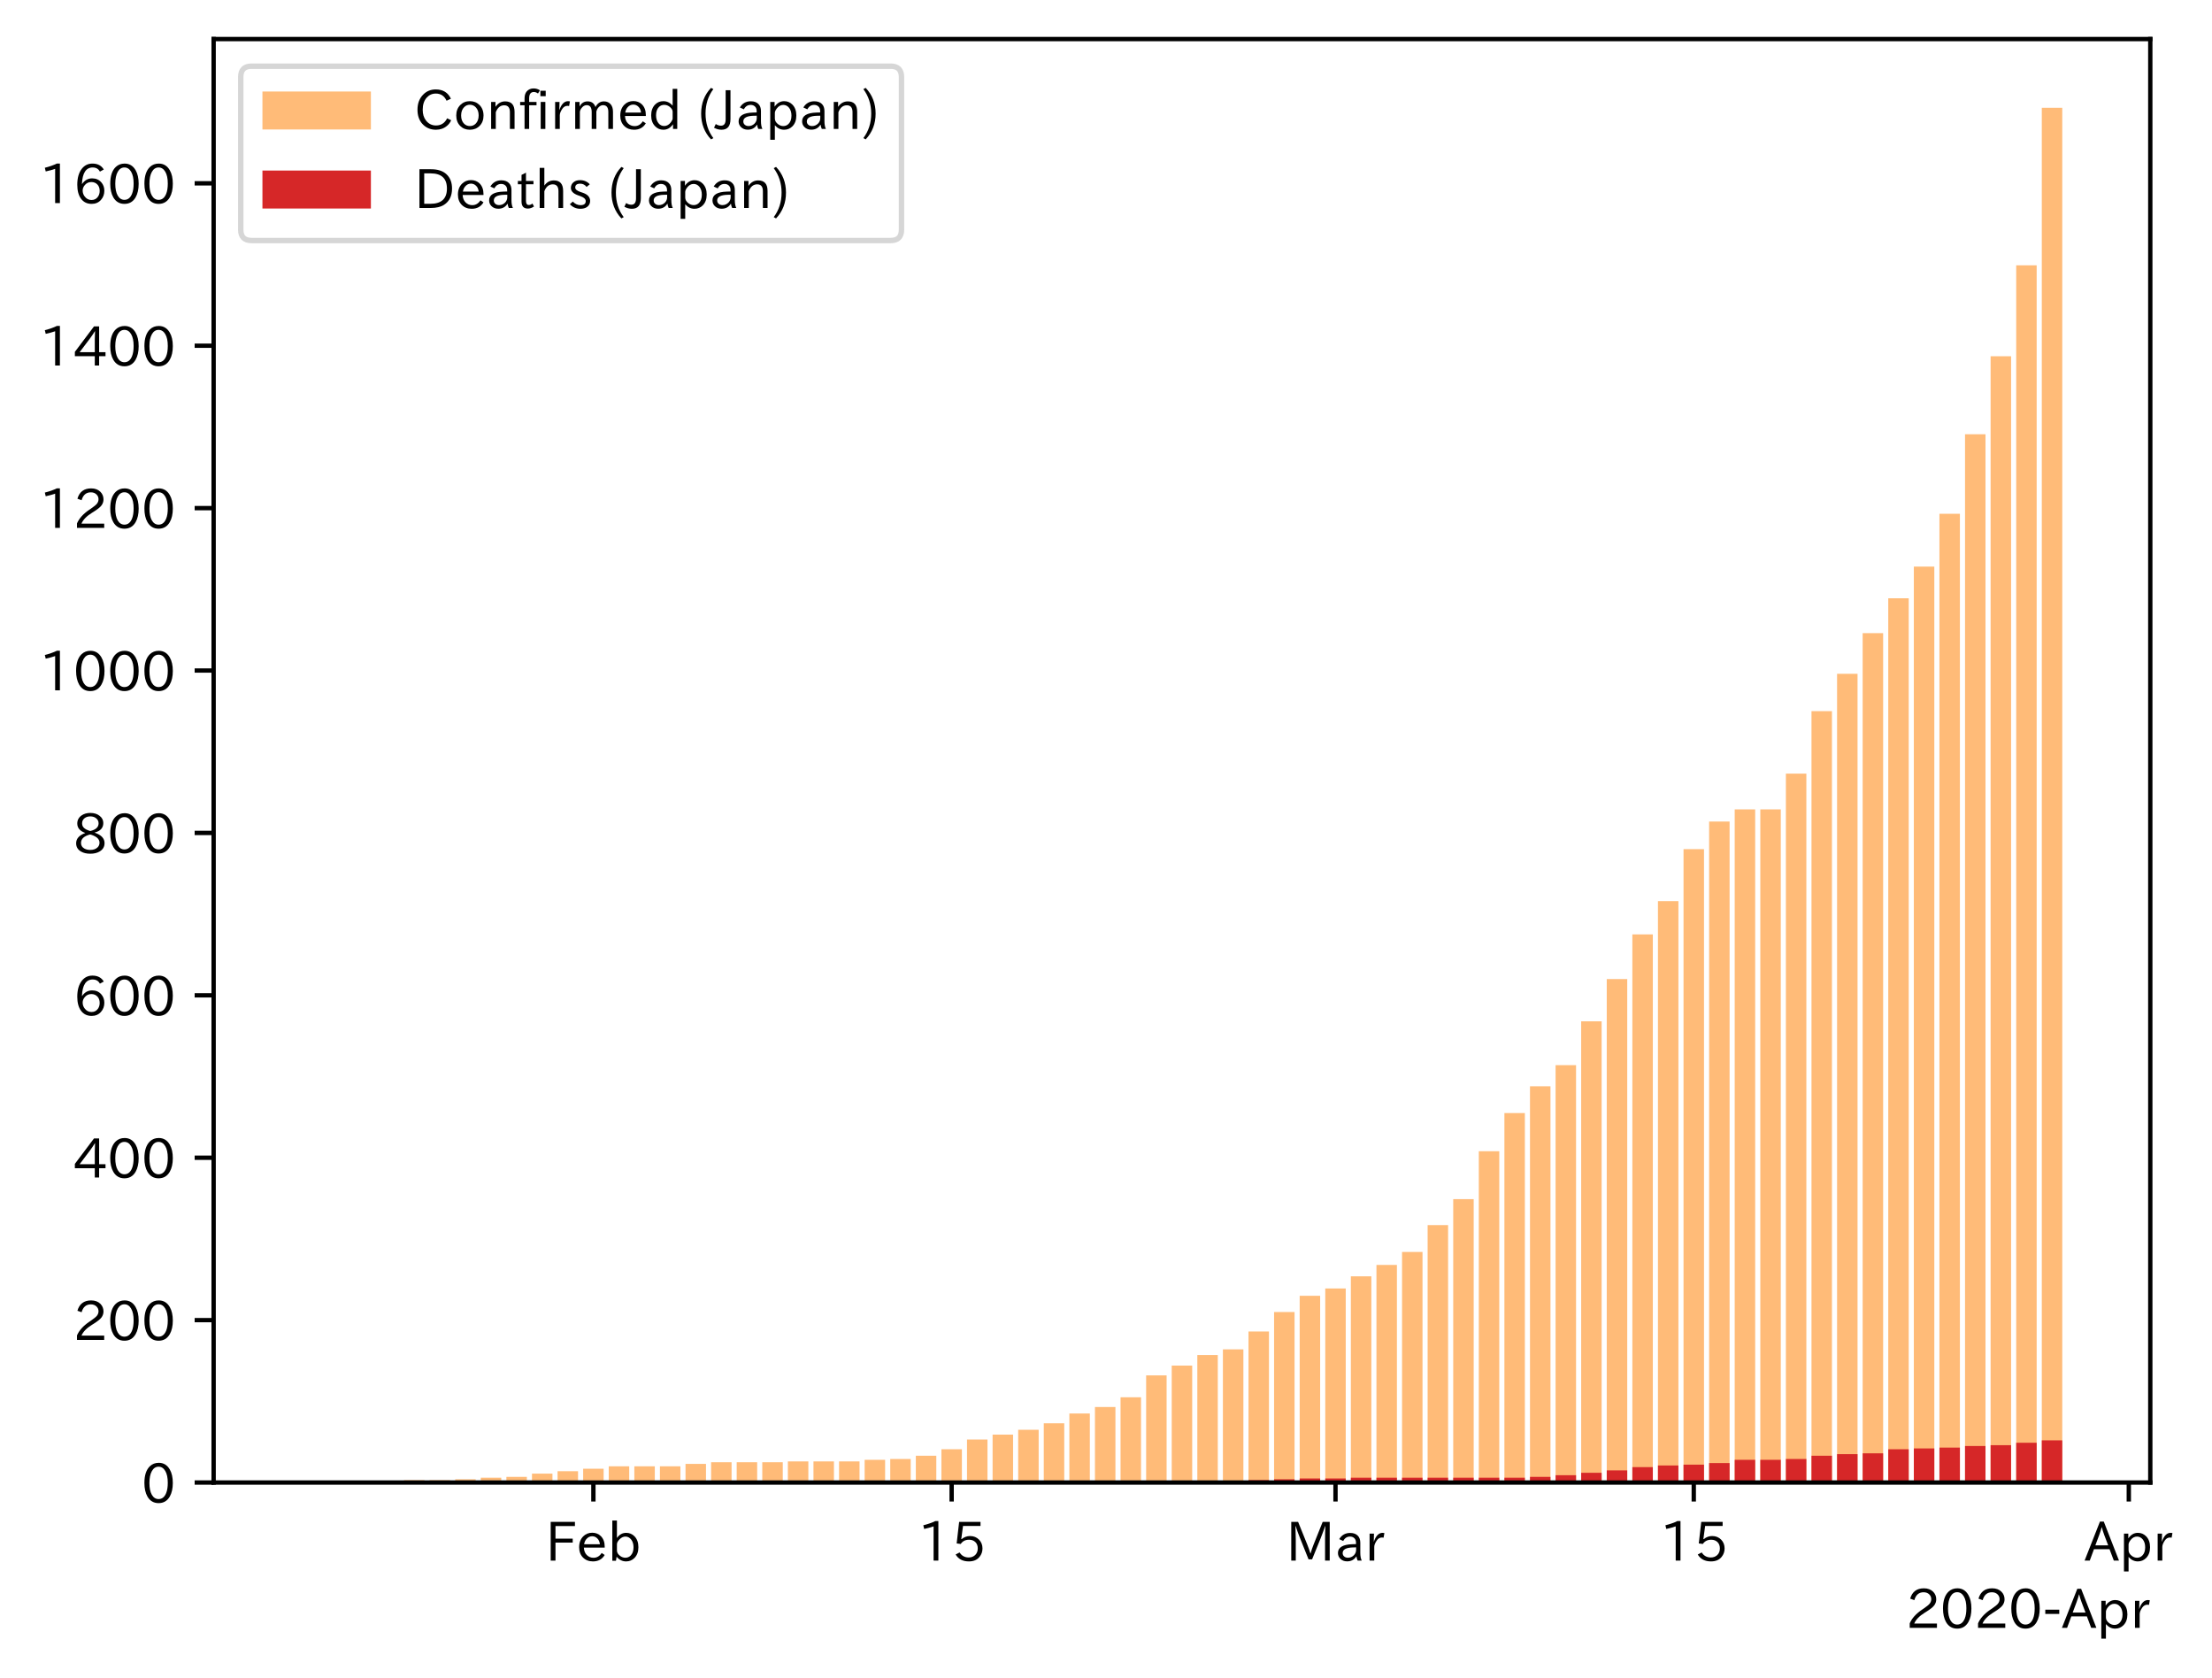 <?xml version="1.0" encoding="utf-8" standalone="no"?>
<!DOCTYPE svg PUBLIC "-//W3C//DTD SVG 1.1//EN"
  "http://www.w3.org/Graphics/SVG/1.1/DTD/svg11.dtd">
<!-- Created with matplotlib (https://matplotlib.org/) -->
<svg height="309.293pt" version="1.1" viewBox="0 0 407.892 309.293" width="407.892pt" xmlns="http://www.w3.org/2000/svg" xmlns:xlink="http://www.w3.org/1999/xlink">
 <defs>
  <style type="text/css">
*{stroke-linecap:butt;stroke-linejoin:round;}
  </style>
 </defs>
 <g id="figure_1">
  <g id="patch_1">
   <path d="M 0 309.293 
L 407.892 309.293 
L 407.892 0 
L 0 0 
z
" style="fill:#ffffff;"/>
  </g>
  <g id="axes_1">
   <g id="patch_2">
    <path d="M 39.394 273.312 
L 396.514 273.312 
L 396.514 7.2 
L 39.394 7.2 
z
" style="fill:#ffffff;"/>
   </g>
   <g id="patch_3">
    <path clip-path="url(#p385f7de187)" d="M 55.626 273.312 
L 59.402 273.312 
L 59.402 273.162 
L 55.626 273.162 
z
" style="fill:#ffbb78;"/>
   </g>
   <g id="patch_4">
    <path clip-path="url(#p385f7de187)" d="M 60.345 273.312 
L 64.12 273.312 
L 64.12 273.162 
L 60.345 273.162 
z
" style="fill:#ffbb78;"/>
   </g>
   <g id="patch_5">
    <path clip-path="url(#p385f7de187)" d="M 65.064 273.312 
L 68.839 273.312 
L 68.839 273.162 
L 65.064 273.162 
z
" style="fill:#ffbb78;"/>
   </g>
   <g id="patch_6">
    <path clip-path="url(#p385f7de187)" d="M 69.783 273.312 
L 73.558 273.312 
L 73.558 273.162 
L 69.783 273.162 
z
" style="fill:#ffbb78;"/>
   </g>
   <g id="patch_7">
    <path clip-path="url(#p385f7de187)" d="M 74.502 273.312 
L 78.277 273.312 
L 78.277 272.863 
L 74.502 272.863 
z
" style="fill:#ffbb78;"/>
   </g>
   <g id="patch_8">
    <path clip-path="url(#p385f7de187)" d="M 79.221 273.312 
L 82.996 273.312 
L 82.996 272.863 
L 79.221 272.863 
z
" style="fill:#ffbb78;"/>
   </g>
   <g id="patch_9">
    <path clip-path="url(#p385f7de187)" d="M 83.939 273.312 
L 87.714 273.312 
L 87.714 272.713 
L 83.939 272.713 
z
" style="fill:#ffbb78;"/>
   </g>
   <g id="patch_10">
    <path clip-path="url(#p385f7de187)" d="M 88.658 273.312 
L 92.433 273.312 
L 92.433 272.414 
L 88.658 272.414 
z
" style="fill:#ffbb78;"/>
   </g>
   <g id="patch_11">
    <path clip-path="url(#p385f7de187)" d="M 93.377 273.312 
L 97.152 273.312 
L 97.152 272.264 
L 93.377 272.264 
z
" style="fill:#ffbb78;"/>
   </g>
   <g id="patch_12">
    <path clip-path="url(#p385f7de187)" d="M 98.096 273.312 
L 101.871 273.312 
L 101.871 271.665 
L 98.096 271.665 
z
" style="fill:#ffbb78;"/>
   </g>
   <g id="patch_13">
    <path clip-path="url(#p385f7de187)" d="M 102.815 273.312 
L 106.59 273.312 
L 106.59 271.216 
L 102.815 271.216 
z
" style="fill:#ffbb78;"/>
   </g>
   <g id="patch_14">
    <path clip-path="url(#p385f7de187)" d="M 107.533 273.312 
L 111.309 273.312 
L 111.309 270.767 
L 107.533 270.767 
z
" style="fill:#ffbb78;"/>
   </g>
   <g id="patch_15">
    <path clip-path="url(#p385f7de187)" d="M 112.252 273.312 
L 116.027 273.312 
L 116.027 270.318 
L 112.252 270.318 
z
" style="fill:#ffbb78;"/>
   </g>
   <g id="patch_16">
    <path clip-path="url(#p385f7de187)" d="M 116.971 273.312 
L 120.746 273.312 
L 120.746 270.318 
L 116.971 270.318 
z
" style="fill:#ffbb78;"/>
   </g>
   <g id="patch_17">
    <path clip-path="url(#p385f7de187)" d="M 121.69 273.312 
L 125.465 273.312 
L 125.465 270.318 
L 121.69 270.318 
z
" style="fill:#ffbb78;"/>
   </g>
   <g id="patch_18">
    <path clip-path="url(#p385f7de187)" d="M 126.409 273.312 
L 130.184 273.312 
L 130.184 269.869 
L 126.409 269.869 
z
" style="fill:#ffbb78;"/>
   </g>
   <g id="patch_19">
    <path clip-path="url(#p385f7de187)" d="M 131.128 273.312 
L 134.903 273.312 
L 134.903 269.57 
L 131.128 269.57 
z
" style="fill:#ffbb78;"/>
   </g>
   <g id="patch_20">
    <path clip-path="url(#p385f7de187)" d="M 135.846 273.312 
L 139.621 273.312 
L 139.621 269.57 
L 135.846 269.57 
z
" style="fill:#ffbb78;"/>
   </g>
   <g id="patch_21">
    <path clip-path="url(#p385f7de187)" d="M 140.565 273.312 
L 144.34 273.312 
L 144.34 269.57 
L 140.565 269.57 
z
" style="fill:#ffbb78;"/>
   </g>
   <g id="patch_22">
    <path clip-path="url(#p385f7de187)" d="M 145.284 273.312 
L 149.059 273.312 
L 149.059 269.42 
L 145.284 269.42 
z
" style="fill:#ffbb78;"/>
   </g>
   <g id="patch_23">
    <path clip-path="url(#p385f7de187)" d="M 150.003 273.312 
L 153.778 273.312 
L 153.778 269.42 
L 150.003 269.42 
z
" style="fill:#ffbb78;"/>
   </g>
   <g id="patch_24">
    <path clip-path="url(#p385f7de187)" d="M 154.722 273.312 
L 158.497 273.312 
L 158.497 269.42 
L 154.722 269.42 
z
" style="fill:#ffbb78;"/>
   </g>
   <g id="patch_25">
    <path clip-path="url(#p385f7de187)" d="M 159.44 273.312 
L 163.215 273.312 
L 163.215 269.12 
L 159.44 269.12 
z
" style="fill:#ffbb78;"/>
   </g>
   <g id="patch_26">
    <path clip-path="url(#p385f7de187)" d="M 164.159 273.312 
L 167.934 273.312 
L 167.934 268.971 
L 164.159 268.971 
z
" style="fill:#ffbb78;"/>
   </g>
   <g id="patch_27">
    <path clip-path="url(#p385f7de187)" d="M 168.878 273.312 
L 172.653 273.312 
L 172.653 268.372 
L 168.878 268.372 
z
" style="fill:#ffbb78;"/>
   </g>
   <g id="patch_28">
    <path clip-path="url(#p385f7de187)" d="M 173.597 273.312 
L 177.372 273.312 
L 177.372 267.174 
L 173.597 267.174 
z
" style="fill:#ffbb78;"/>
   </g>
   <g id="patch_29">
    <path clip-path="url(#p385f7de187)" d="M 178.316 273.312 
L 182.091 273.312 
L 182.091 265.378 
L 178.316 265.378 
z
" style="fill:#ffbb78;"/>
   </g>
   <g id="patch_30">
    <path clip-path="url(#p385f7de187)" d="M 183.035 273.312 
L 186.81 273.312 
L 186.81 264.48 
L 183.035 264.48 
z
" style="fill:#ffbb78;"/>
   </g>
   <g id="patch_31">
    <path clip-path="url(#p385f7de187)" d="M 187.753 273.312 
L 191.528 273.312 
L 191.528 263.582 
L 187.753 263.582 
z
" style="fill:#ffbb78;"/>
   </g>
   <g id="patch_32">
    <path clip-path="url(#p385f7de187)" d="M 192.472 273.312 
L 196.247 273.312 
L 196.247 262.384 
L 192.472 262.384 
z
" style="fill:#ffbb78;"/>
   </g>
   <g id="patch_33">
    <path clip-path="url(#p385f7de187)" d="M 197.191 273.312 
L 200.966 273.312 
L 200.966 260.588 
L 197.191 260.588 
z
" style="fill:#ffbb78;"/>
   </g>
   <g id="patch_34">
    <path clip-path="url(#p385f7de187)" d="M 201.91 273.312 
L 205.685 273.312 
L 205.685 259.39 
L 201.91 259.39 
z
" style="fill:#ffbb78;"/>
   </g>
   <g id="patch_35">
    <path clip-path="url(#p385f7de187)" d="M 206.629 273.312 
L 210.404 273.312 
L 210.404 257.594 
L 206.629 257.594 
z
" style="fill:#ffbb78;"/>
   </g>
   <g id="patch_36">
    <path clip-path="url(#p385f7de187)" d="M 211.347 273.312 
L 215.122 273.312 
L 215.122 253.552 
L 211.347 253.552 
z
" style="fill:#ffbb78;"/>
   </g>
   <g id="patch_37">
    <path clip-path="url(#p385f7de187)" d="M 216.066 273.312 
L 219.841 273.312 
L 219.841 251.755 
L 216.066 251.755 
z
" style="fill:#ffbb78;"/>
   </g>
   <g id="patch_38">
    <path clip-path="url(#p385f7de187)" d="M 220.785 273.312 
L 224.56 273.312 
L 224.56 249.809 
L 220.785 249.809 
z
" style="fill:#ffbb78;"/>
   </g>
   <g id="patch_39">
    <path clip-path="url(#p385f7de187)" d="M 225.504 273.312 
L 229.279 273.312 
L 229.279 248.761 
L 225.504 248.761 
z
" style="fill:#ffbb78;"/>
   </g>
   <g id="patch_40">
    <path clip-path="url(#p385f7de187)" d="M 230.223 273.312 
L 233.998 273.312 
L 233.998 245.468 
L 230.223 245.468 
z
" style="fill:#ffbb78;"/>
   </g>
   <g id="patch_41">
    <path clip-path="url(#p385f7de187)" d="M 234.941 273.312 
L 238.717 273.312 
L 238.717 241.875 
L 234.941 241.875 
z
" style="fill:#ffbb78;"/>
   </g>
   <g id="patch_42">
    <path clip-path="url(#p385f7de187)" d="M 239.66 273.312 
L 243.435 273.312 
L 243.435 238.881 
L 239.66 238.881 
z
" style="fill:#ffbb78;"/>
   </g>
   <g id="patch_43">
    <path clip-path="url(#p385f7de187)" d="M 244.379 273.312 
L 248.154 273.312 
L 248.154 237.534 
L 244.379 237.534 
z
" style="fill:#ffbb78;"/>
   </g>
   <g id="patch_44">
    <path clip-path="url(#p385f7de187)" d="M 249.098 273.312 
L 252.873 273.312 
L 252.873 235.289 
L 249.098 235.289 
z
" style="fill:#ffbb78;"/>
   </g>
   <g id="patch_45">
    <path clip-path="url(#p385f7de187)" d="M 253.817 273.312 
L 257.592 273.312 
L 257.592 233.193 
L 253.817 233.193 
z
" style="fill:#ffbb78;"/>
   </g>
   <g id="patch_46">
    <path clip-path="url(#p385f7de187)" d="M 258.536 273.312 
L 262.311 273.312 
L 262.311 230.798 
L 258.536 230.798 
z
" style="fill:#ffbb78;"/>
   </g>
   <g id="patch_47">
    <path clip-path="url(#p385f7de187)" d="M 263.254 273.312 
L 267.029 273.312 
L 267.029 225.857 
L 263.254 225.857 
z
" style="fill:#ffbb78;"/>
   </g>
   <g id="patch_48">
    <path clip-path="url(#p385f7de187)" d="M 267.973 273.312 
L 271.748 273.312 
L 271.748 221.067 
L 267.973 221.067 
z
" style="fill:#ffbb78;"/>
   </g>
   <g id="patch_49">
    <path clip-path="url(#p385f7de187)" d="M 272.692 273.312 
L 276.467 273.312 
L 276.467 212.235 
L 272.692 212.235 
z
" style="fill:#ffbb78;"/>
   </g>
   <g id="patch_50">
    <path clip-path="url(#p385f7de187)" d="M 277.411 273.312 
L 281.186 273.312 
L 281.186 205.199 
L 277.411 205.199 
z
" style="fill:#ffbb78;"/>
   </g>
   <g id="patch_51">
    <path clip-path="url(#p385f7de187)" d="M 282.13 273.312 
L 285.905 273.312 
L 285.905 200.259 
L 282.13 200.259 
z
" style="fill:#ffbb78;"/>
   </g>
   <g id="patch_52">
    <path clip-path="url(#p385f7de187)" d="M 286.848 273.312 
L 290.624 273.312 
L 290.624 196.367 
L 286.848 196.367 
z
" style="fill:#ffbb78;"/>
   </g>
   <g id="patch_53">
    <path clip-path="url(#p385f7de187)" d="M 291.567 273.312 
L 295.342 273.312 
L 295.342 188.283 
L 291.567 188.283 
z
" style="fill:#ffbb78;"/>
   </g>
   <g id="patch_54">
    <path clip-path="url(#p385f7de187)" d="M 296.286 273.312 
L 300.061 273.312 
L 300.061 180.499 
L 296.286 180.499 
z
" style="fill:#ffbb78;"/>
   </g>
   <g id="patch_55">
    <path clip-path="url(#p385f7de187)" d="M 301.005 273.312 
L 304.78 273.312 
L 304.78 172.265 
L 301.005 172.265 
z
" style="fill:#ffbb78;"/>
   </g>
   <g id="patch_56">
    <path clip-path="url(#p385f7de187)" d="M 305.724 273.312 
L 309.499 273.312 
L 309.499 166.128 
L 305.724 166.128 
z
" style="fill:#ffbb78;"/>
   </g>
   <g id="patch_57">
    <path clip-path="url(#p385f7de187)" d="M 310.443 273.312 
L 314.218 273.312 
L 314.218 156.547 
L 310.443 156.547 
z
" style="fill:#ffbb78;"/>
   </g>
   <g id="patch_58">
    <path clip-path="url(#p385f7de187)" d="M 315.161 273.312 
L 318.936 273.312 
L 318.936 151.457 
L 315.161 151.457 
z
" style="fill:#ffbb78;"/>
   </g>
   <g id="patch_59">
    <path clip-path="url(#p385f7de187)" d="M 319.88 273.312 
L 323.655 273.312 
L 323.655 149.212 
L 319.88 149.212 
z
" style="fill:#ffbb78;"/>
   </g>
   <g id="patch_60">
    <path clip-path="url(#p385f7de187)" d="M 324.599 273.312 
L 328.374 273.312 
L 328.374 149.212 
L 324.599 149.212 
z
" style="fill:#ffbb78;"/>
   </g>
   <g id="patch_61">
    <path clip-path="url(#p385f7de187)" d="M 329.318 273.312 
L 333.093 273.312 
L 333.093 142.625 
L 329.318 142.625 
z
" style="fill:#ffbb78;"/>
   </g>
   <g id="patch_62">
    <path clip-path="url(#p385f7de187)" d="M 334.037 273.312 
L 337.812 273.312 
L 337.812 131.098 
L 334.037 131.098 
z
" style="fill:#ffbb78;"/>
   </g>
   <g id="patch_63">
    <path clip-path="url(#p385f7de187)" d="M 338.755 273.312 
L 342.53 273.312 
L 342.53 124.212 
L 338.755 124.212 
z
" style="fill:#ffbb78;"/>
   </g>
   <g id="patch_64">
    <path clip-path="url(#p385f7de187)" d="M 343.474 273.312 
L 347.249 273.312 
L 347.249 116.727 
L 343.474 116.727 
z
" style="fill:#ffbb78;"/>
   </g>
   <g id="patch_65">
    <path clip-path="url(#p385f7de187)" d="M 348.193 273.312 
L 351.968 273.312 
L 351.968 110.29 
L 348.193 110.29 
z
" style="fill:#ffbb78;"/>
   </g>
   <g id="patch_66">
    <path clip-path="url(#p385f7de187)" d="M 352.912 273.312 
L 356.687 273.312 
L 356.687 104.452 
L 352.912 104.452 
z
" style="fill:#ffbb78;"/>
   </g>
   <g id="patch_67">
    <path clip-path="url(#p385f7de187)" d="M 357.631 273.312 
L 361.406 273.312 
L 361.406 94.721 
L 357.631 94.721 
z
" style="fill:#ffbb78;"/>
   </g>
   <g id="patch_68">
    <path clip-path="url(#p385f7de187)" d="M 362.35 273.312 
L 366.125 273.312 
L 366.125 80.051 
L 362.35 80.051 
z
" style="fill:#ffbb78;"/>
   </g>
   <g id="patch_69">
    <path clip-path="url(#p385f7de187)" d="M 367.068 273.312 
L 370.843 273.312 
L 370.843 65.68 
L 367.068 65.68 
z
" style="fill:#ffbb78;"/>
   </g>
   <g id="patch_70">
    <path clip-path="url(#p385f7de187)" d="M 371.787 273.312 
L 375.562 273.312 
L 375.562 48.914 
L 371.787 48.914 
z
" style="fill:#ffbb78;"/>
   </g>
   <g id="patch_71">
    <path clip-path="url(#p385f7de187)" d="M 376.506 273.312 
L 380.281 273.312 
L 380.281 19.872 
L 376.506 19.872 
z
" style="fill:#ffbb78;"/>
   </g>
   <g id="patch_72">
    <path clip-path="url(#p385f7de187)" d="M 55.626 273.312 
L 59.402 273.312 
L 59.402 273.312 
L 55.626 273.312 
z
" style="fill:#d62728;"/>
   </g>
   <g id="patch_73">
    <path clip-path="url(#p385f7de187)" d="M 60.345 273.312 
L 64.12 273.312 
L 64.12 273.312 
L 60.345 273.312 
z
" style="fill:#d62728;"/>
   </g>
   <g id="patch_74">
    <path clip-path="url(#p385f7de187)" d="M 65.064 273.312 
L 68.839 273.312 
L 68.839 273.312 
L 65.064 273.312 
z
" style="fill:#d62728;"/>
   </g>
   <g id="patch_75">
    <path clip-path="url(#p385f7de187)" d="M 69.783 273.312 
L 73.558 273.312 
L 73.558 273.312 
L 69.783 273.312 
z
" style="fill:#d62728;"/>
   </g>
   <g id="patch_76">
    <path clip-path="url(#p385f7de187)" d="M 74.502 273.312 
L 78.277 273.312 
L 78.277 273.312 
L 74.502 273.312 
z
" style="fill:#d62728;"/>
   </g>
   <g id="patch_77">
    <path clip-path="url(#p385f7de187)" d="M 79.221 273.312 
L 82.996 273.312 
L 82.996 273.312 
L 79.221 273.312 
z
" style="fill:#d62728;"/>
   </g>
   <g id="patch_78">
    <path clip-path="url(#p385f7de187)" d="M 83.939 273.312 
L 87.714 273.312 
L 87.714 273.312 
L 83.939 273.312 
z
" style="fill:#d62728;"/>
   </g>
   <g id="patch_79">
    <path clip-path="url(#p385f7de187)" d="M 88.658 273.312 
L 92.433 273.312 
L 92.433 273.312 
L 88.658 273.312 
z
" style="fill:#d62728;"/>
   </g>
   <g id="patch_80">
    <path clip-path="url(#p385f7de187)" d="M 93.377 273.312 
L 97.152 273.312 
L 97.152 273.312 
L 93.377 273.312 
z
" style="fill:#d62728;"/>
   </g>
   <g id="patch_81">
    <path clip-path="url(#p385f7de187)" d="M 98.096 273.312 
L 101.871 273.312 
L 101.871 273.312 
L 98.096 273.312 
z
" style="fill:#d62728;"/>
   </g>
   <g id="patch_82">
    <path clip-path="url(#p385f7de187)" d="M 102.815 273.312 
L 106.59 273.312 
L 106.59 273.312 
L 102.815 273.312 
z
" style="fill:#d62728;"/>
   </g>
   <g id="patch_83">
    <path clip-path="url(#p385f7de187)" d="M 107.533 273.312 
L 111.309 273.312 
L 111.309 273.312 
L 107.533 273.312 
z
" style="fill:#d62728;"/>
   </g>
   <g id="patch_84">
    <path clip-path="url(#p385f7de187)" d="M 112.252 273.312 
L 116.027 273.312 
L 116.027 273.312 
L 112.252 273.312 
z
" style="fill:#d62728;"/>
   </g>
   <g id="patch_85">
    <path clip-path="url(#p385f7de187)" d="M 116.971 273.312 
L 120.746 273.312 
L 120.746 273.312 
L 116.971 273.312 
z
" style="fill:#d62728;"/>
   </g>
   <g id="patch_86">
    <path clip-path="url(#p385f7de187)" d="M 121.69 273.312 
L 125.465 273.312 
L 125.465 273.312 
L 121.69 273.312 
z
" style="fill:#d62728;"/>
   </g>
   <g id="patch_87">
    <path clip-path="url(#p385f7de187)" d="M 126.409 273.312 
L 130.184 273.312 
L 130.184 273.312 
L 126.409 273.312 
z
" style="fill:#d62728;"/>
   </g>
   <g id="patch_88">
    <path clip-path="url(#p385f7de187)" d="M 131.128 273.312 
L 134.903 273.312 
L 134.903 273.312 
L 131.128 273.312 
z
" style="fill:#d62728;"/>
   </g>
   <g id="patch_89">
    <path clip-path="url(#p385f7de187)" d="M 135.846 273.312 
L 139.621 273.312 
L 139.621 273.312 
L 135.846 273.312 
z
" style="fill:#d62728;"/>
   </g>
   <g id="patch_90">
    <path clip-path="url(#p385f7de187)" d="M 140.565 273.312 
L 144.34 273.312 
L 144.34 273.312 
L 140.565 273.312 
z
" style="fill:#d62728;"/>
   </g>
   <g id="patch_91">
    <path clip-path="url(#p385f7de187)" d="M 145.284 273.312 
L 149.059 273.312 
L 149.059 273.312 
L 145.284 273.312 
z
" style="fill:#d62728;"/>
   </g>
   <g id="patch_92">
    <path clip-path="url(#p385f7de187)" d="M 150.003 273.312 
L 153.778 273.312 
L 153.778 273.312 
L 150.003 273.312 
z
" style="fill:#d62728;"/>
   </g>
   <g id="patch_93">
    <path clip-path="url(#p385f7de187)" d="M 154.722 273.312 
L 158.497 273.312 
L 158.497 273.312 
L 154.722 273.312 
z
" style="fill:#d62728;"/>
   </g>
   <g id="patch_94">
    <path clip-path="url(#p385f7de187)" d="M 159.44 273.312 
L 163.215 273.312 
L 163.215 273.312 
L 159.44 273.312 
z
" style="fill:#d62728;"/>
   </g>
   <g id="patch_95">
    <path clip-path="url(#p385f7de187)" d="M 164.159 273.312 
L 167.934 273.312 
L 167.934 273.312 
L 164.159 273.312 
z
" style="fill:#d62728;"/>
   </g>
   <g id="patch_96">
    <path clip-path="url(#p385f7de187)" d="M 168.878 273.312 
L 172.653 273.312 
L 172.653 273.162 
L 168.878 273.162 
z
" style="fill:#d62728;"/>
   </g>
   <g id="patch_97">
    <path clip-path="url(#p385f7de187)" d="M 173.597 273.312 
L 177.372 273.312 
L 177.372 273.162 
L 173.597 273.162 
z
" style="fill:#d62728;"/>
   </g>
   <g id="patch_98">
    <path clip-path="url(#p385f7de187)" d="M 178.316 273.312 
L 182.091 273.312 
L 182.091 273.162 
L 178.316 273.162 
z
" style="fill:#d62728;"/>
   </g>
   <g id="patch_99">
    <path clip-path="url(#p385f7de187)" d="M 183.035 273.312 
L 186.81 273.312 
L 186.81 273.162 
L 183.035 273.162 
z
" style="fill:#d62728;"/>
   </g>
   <g id="patch_100">
    <path clip-path="url(#p385f7de187)" d="M 187.753 273.312 
L 191.528 273.312 
L 191.528 273.162 
L 187.753 273.162 
z
" style="fill:#d62728;"/>
   </g>
   <g id="patch_101">
    <path clip-path="url(#p385f7de187)" d="M 192.472 273.312 
L 196.247 273.312 
L 196.247 273.162 
L 192.472 273.162 
z
" style="fill:#d62728;"/>
   </g>
   <g id="patch_102">
    <path clip-path="url(#p385f7de187)" d="M 197.191 273.312 
L 200.966 273.312 
L 200.966 273.162 
L 197.191 273.162 
z
" style="fill:#d62728;"/>
   </g>
   <g id="patch_103">
    <path clip-path="url(#p385f7de187)" d="M 201.91 273.312 
L 205.685 273.312 
L 205.685 273.162 
L 201.91 273.162 
z
" style="fill:#d62728;"/>
   </g>
   <g id="patch_104">
    <path clip-path="url(#p385f7de187)" d="M 206.629 273.312 
L 210.404 273.312 
L 210.404 273.162 
L 206.629 273.162 
z
" style="fill:#d62728;"/>
   </g>
   <g id="patch_105">
    <path clip-path="url(#p385f7de187)" d="M 211.347 273.312 
L 215.122 273.312 
L 215.122 273.162 
L 211.347 273.162 
z
" style="fill:#d62728;"/>
   </g>
   <g id="patch_106">
    <path clip-path="url(#p385f7de187)" d="M 216.066 273.312 
L 219.841 273.312 
L 219.841 273.162 
L 216.066 273.162 
z
" style="fill:#d62728;"/>
   </g>
   <g id="patch_107">
    <path clip-path="url(#p385f7de187)" d="M 220.785 273.312 
L 224.56 273.312 
L 224.56 273.162 
L 220.785 273.162 
z
" style="fill:#d62728;"/>
   </g>
   <g id="patch_108">
    <path clip-path="url(#p385f7de187)" d="M 225.504 273.312 
L 229.279 273.312 
L 229.279 273.162 
L 225.504 273.162 
z
" style="fill:#d62728;"/>
   </g>
   <g id="patch_109">
    <path clip-path="url(#p385f7de187)" d="M 230.223 273.312 
L 233.998 273.312 
L 233.998 272.863 
L 230.223 272.863 
z
" style="fill:#d62728;"/>
   </g>
   <g id="patch_110">
    <path clip-path="url(#p385f7de187)" d="M 234.941 273.312 
L 238.717 273.312 
L 238.717 272.713 
L 234.941 272.713 
z
" style="fill:#d62728;"/>
   </g>
   <g id="patch_111">
    <path clip-path="url(#p385f7de187)" d="M 239.66 273.312 
L 243.435 273.312 
L 243.435 272.564 
L 239.66 272.564 
z
" style="fill:#d62728;"/>
   </g>
   <g id="patch_112">
    <path clip-path="url(#p385f7de187)" d="M 244.379 273.312 
L 248.154 273.312 
L 248.154 272.564 
L 244.379 272.564 
z
" style="fill:#d62728;"/>
   </g>
   <g id="patch_113">
    <path clip-path="url(#p385f7de187)" d="M 249.098 273.312 
L 252.873 273.312 
L 252.873 272.414 
L 249.098 272.414 
z
" style="fill:#d62728;"/>
   </g>
   <g id="patch_114">
    <path clip-path="url(#p385f7de187)" d="M 253.817 273.312 
L 257.592 273.312 
L 257.592 272.414 
L 253.817 272.414 
z
" style="fill:#d62728;"/>
   </g>
   <g id="patch_115">
    <path clip-path="url(#p385f7de187)" d="M 258.536 273.312 
L 262.311 273.312 
L 262.311 272.414 
L 258.536 272.414 
z
" style="fill:#d62728;"/>
   </g>
   <g id="patch_116">
    <path clip-path="url(#p385f7de187)" d="M 263.254 273.312 
L 267.029 273.312 
L 267.029 272.414 
L 263.254 272.414 
z
" style="fill:#d62728;"/>
   </g>
   <g id="patch_117">
    <path clip-path="url(#p385f7de187)" d="M 267.973 273.312 
L 271.748 273.312 
L 271.748 272.414 
L 267.973 272.414 
z
" style="fill:#d62728;"/>
   </g>
   <g id="patch_118">
    <path clip-path="url(#p385f7de187)" d="M 272.692 273.312 
L 276.467 273.312 
L 276.467 272.414 
L 272.692 272.414 
z
" style="fill:#d62728;"/>
   </g>
   <g id="patch_119">
    <path clip-path="url(#p385f7de187)" d="M 277.411 273.312 
L 281.186 273.312 
L 281.186 272.414 
L 277.411 272.414 
z
" style="fill:#d62728;"/>
   </g>
   <g id="patch_120">
    <path clip-path="url(#p385f7de187)" d="M 282.13 273.312 
L 285.905 273.312 
L 285.905 272.264 
L 282.13 272.264 
z
" style="fill:#d62728;"/>
   </g>
   <g id="patch_121">
    <path clip-path="url(#p385f7de187)" d="M 286.848 273.312 
L 290.624 273.312 
L 290.624 271.965 
L 286.848 271.965 
z
" style="fill:#d62728;"/>
   </g>
   <g id="patch_122">
    <path clip-path="url(#p385f7de187)" d="M 291.567 273.312 
L 295.342 273.312 
L 295.342 271.516 
L 291.567 271.516 
z
" style="fill:#d62728;"/>
   </g>
   <g id="patch_123">
    <path clip-path="url(#p385f7de187)" d="M 296.286 273.312 
L 300.061 273.312 
L 300.061 271.067 
L 296.286 271.067 
z
" style="fill:#d62728;"/>
   </g>
   <g id="patch_124">
    <path clip-path="url(#p385f7de187)" d="M 301.005 273.312 
L 304.78 273.312 
L 304.78 270.468 
L 301.005 270.468 
z
" style="fill:#d62728;"/>
   </g>
   <g id="patch_125">
    <path clip-path="url(#p385f7de187)" d="M 305.724 273.312 
L 309.499 273.312 
L 309.499 270.168 
L 305.724 270.168 
z
" style="fill:#d62728;"/>
   </g>
   <g id="patch_126">
    <path clip-path="url(#p385f7de187)" d="M 310.443 273.312 
L 314.218 273.312 
L 314.218 270.019 
L 310.443 270.019 
z
" style="fill:#d62728;"/>
   </g>
   <g id="patch_127">
    <path clip-path="url(#p385f7de187)" d="M 315.161 273.312 
L 318.936 273.312 
L 318.936 269.719 
L 315.161 269.719 
z
" style="fill:#d62728;"/>
   </g>
   <g id="patch_128">
    <path clip-path="url(#p385f7de187)" d="M 319.88 273.312 
L 323.655 273.312 
L 323.655 269.12 
L 319.88 269.12 
z
" style="fill:#d62728;"/>
   </g>
   <g id="patch_129">
    <path clip-path="url(#p385f7de187)" d="M 324.599 273.312 
L 328.374 273.312 
L 328.374 269.12 
L 324.599 269.12 
z
" style="fill:#d62728;"/>
   </g>
   <g id="patch_130">
    <path clip-path="url(#p385f7de187)" d="M 329.318 273.312 
L 333.093 273.312 
L 333.093 268.971 
L 329.318 268.971 
z
" style="fill:#d62728;"/>
   </g>
   <g id="patch_131">
    <path clip-path="url(#p385f7de187)" d="M 334.037 273.312 
L 337.812 273.312 
L 337.812 268.372 
L 334.037 268.372 
z
" style="fill:#d62728;"/>
   </g>
   <g id="patch_132">
    <path clip-path="url(#p385f7de187)" d="M 338.755 273.312 
L 342.53 273.312 
L 342.53 268.073 
L 338.755 268.073 
z
" style="fill:#d62728;"/>
   </g>
   <g id="patch_133">
    <path clip-path="url(#p385f7de187)" d="M 343.474 273.312 
L 347.249 273.312 
L 347.249 267.923 
L 343.474 267.923 
z
" style="fill:#d62728;"/>
   </g>
   <g id="patch_134">
    <path clip-path="url(#p385f7de187)" d="M 348.193 273.312 
L 351.968 273.312 
L 351.968 267.174 
L 348.193 267.174 
z
" style="fill:#d62728;"/>
   </g>
   <g id="patch_135">
    <path clip-path="url(#p385f7de187)" d="M 352.912 273.312 
L 356.687 273.312 
L 356.687 267.025 
L 352.912 267.025 
z
" style="fill:#d62728;"/>
   </g>
   <g id="patch_136">
    <path clip-path="url(#p385f7de187)" d="M 357.631 273.312 
L 361.406 273.312 
L 361.406 266.875 
L 357.631 266.875 
z
" style="fill:#d62728;"/>
   </g>
   <g id="patch_137">
    <path clip-path="url(#p385f7de187)" d="M 362.35 273.312 
L 366.125 273.312 
L 366.125 266.576 
L 362.35 266.576 
z
" style="fill:#d62728;"/>
   </g>
   <g id="patch_138">
    <path clip-path="url(#p385f7de187)" d="M 367.068 273.312 
L 370.843 273.312 
L 370.843 266.426 
L 367.068 266.426 
z
" style="fill:#d62728;"/>
   </g>
   <g id="patch_139">
    <path clip-path="url(#p385f7de187)" d="M 371.787 273.312 
L 375.562 273.312 
L 375.562 265.977 
L 371.787 265.977 
z
" style="fill:#d62728;"/>
   </g>
   <g id="patch_140">
    <path clip-path="url(#p385f7de187)" d="M 376.506 273.312 
L 380.281 273.312 
L 380.281 265.528 
L 376.506 265.528 
z
" style="fill:#d62728;"/>
   </g>
   <g id="matplotlib.axis_1">
    <g id="xtick_1">
     <g id="line2d_1">
      <defs>
       <path d="M 0 0 
L 0 3.5 
" id="m4c02591d6d" style="stroke:#000000;stroke-width:0.8;"/>
      </defs>
      <g>
       <use style="stroke:#000000;stroke-width:0.8;" x="109.421" xlink:href="#m4c02591d6d" y="273.312"/>
      </g>
     </g>
     <g id="text_1">
      <!-- Feb -->
      <defs>
       <path d="M 54.203 64.703 
L 18.312 64.703 
L 18.312 41.5 
L 50.094 41.5 
L 50.094 34.188 
L 18.312 34.188 
L 18.312 0.984 
L 9.516 0.984 
L 9.516 72.406 
L 54.203 72.406 
z
" id="IPAexGothic-70"/>
       <path d="M 13.484 24.906 
Q 13.922 16.266 18.891 11.281 
Q 23.969 6.203 31.203 6.203 
Q 40.719 6.203 46.297 15.094 
L 51.906 11.375 
Q 44.828 -0.484 30.172 -0.484 
Q 19.094 -0.484 11.969 6.594 
Q 4.781 13.812 4.781 25.641 
Q 4.781 38.188 12.312 45.703 
Q 19 52.391 29 52.391 
Q 38.422 52.391 44.781 46.188 
Q 51.906 38.969 51.906 26.906 
L 51.906 24.906 
z
M 43.062 31.203 
Q 42.328 37.984 38.281 41.891 
Q 34.281 45.906 28.812 45.906 
Q 22.469 45.906 17.969 40.484 
Q 14.891 36.812 13.969 31.203 
z
" id="IPAexGothic-101"/>
       <path d="M 17.578 42.672 
Q 24.219 52.203 34.672 52.203 
Q 43.562 52.203 49.859 45.906 
Q 57.172 38.578 57.172 25.688 
Q 57.172 13.094 49.859 5.812 
Q 43.562 -0.484 34.469 -0.484 
Q 24.359 -0.484 17 8.062 
L 15.766 0.688 
L 9.078 0.688 
L 9.078 74.906 
L 17.578 74.906 
z
M 17.578 31.203 
L 17.578 19.578 
Q 17.578 13.875 23.875 9.375 
Q 28.172 6.297 33.109 6.297 
Q 38.875 6.297 42.875 10.297 
Q 48.188 15.766 48.188 25.484 
Q 48.188 34.281 43.797 39.891 
Q 39.453 45.312 33.203 45.312 
Q 27.484 45.312 22.469 40.281 
Q 17.578 35.406 17.578 31.203 
z
" id="IPAexGothic-98"/>
      </defs>
      <g transform="translate(100.598 287.803)scale(0.1 -0.1)">
       <use xlink:href="#IPAexGothic-70"/>
       <use x="57.178" xlink:href="#IPAexGothic-101"/>
       <use x="114.062" xlink:href="#IPAexGothic-98"/>
      </g>
     </g>
    </g>
    <g id="xtick_2">
     <g id="line2d_2">
      <g>
       <use style="stroke:#000000;stroke-width:0.8;" x="175.484" xlink:href="#m4c02591d6d" y="273.312"/>
      </g>
     </g>
     <g id="text_2">
      <!-- 15 -->
      <defs>
       <path d="M 38.484 0.984 
L 29.688 0.984 
L 29.688 64.109 
Q 21.438 61.281 12.312 59.328 
L 10.688 66.109 
Q 23.734 69.391 32.906 73.922 
L 38.484 73.922 
z
" id="IPAexGothic-49"/>
       <path d="M 18.406 40.672 
Q 25.531 46.297 33.938 46.297 
Q 44 46.297 50.641 39.5 
Q 56.844 33.016 56.844 23.391 
Q 56.844 14.656 51.516 8.016 
Q 44.828 -0.484 31.734 -0.484 
Q 14.984 -0.484 7.328 12.25 
L 14.656 16.062 
Q 20.453 6.781 31.453 6.781 
Q 38.531 6.781 43.266 11.188 
Q 48.141 15.828 48.141 23.484 
Q 48.141 30.719 43.844 35.016 
Q 39.359 39.5 32.125 39.5 
Q 21.969 39.5 16.75 31.688 
L 9.234 32.672 
L 13.812 72.406 
L 53.219 72.406 
L 53.219 64.891 
L 20.953 64.891 
L 17.719 40.672 
z
" id="IPAexGothic-53"/>
      </defs>
      <g transform="translate(169.186 287.803)scale(0.1 -0.1)">
       <use xlink:href="#IPAexGothic-49"/>
       <use x="62.988" xlink:href="#IPAexGothic-53"/>
      </g>
     </g>
    </g>
    <g id="xtick_3">
     <g id="line2d_3">
      <g>
       <use style="stroke:#000000;stroke-width:0.8;" x="246.267" xlink:href="#m4c02591d6d" y="273.312"/>
      </g>
     </g>
     <g id="text_3">
      <!-- Mar -->
      <defs>
       <path d="M 80.422 0.984 
L 71.828 0.984 
L 71.828 39.594 
Q 71.828 51.266 72.406 64.594 
L 72.016 64.594 
Q 68.062 53.266 63.531 41.797 
L 47.906 3.266 
L 41.406 3.266 
L 25.641 42.578 
Q 20.75 54.781 17.625 64.703 
L 17.234 64.703 
Q 17.828 48.922 17.828 39.891 
L 17.828 0.984 
L 9.516 0.984 
L 9.516 72.406 
L 22.125 72.406 
L 39.109 30.375 
Q 42.141 23 44.828 14.156 
L 45.125 14.156 
Q 47.312 22.125 50.531 30.172 
L 67.438 72.406 
L 80.422 72.406 
z
" id="IPAexGothic-77"/>
       <path d="M 49.312 0.984 
L 41.75 0.984 
Q 39.984 4.734 39.547 8.688 
L 39.203 8.688 
Q 33.547 -0.391 22.312 -0.391 
Q 14.594 -0.391 9.719 4.5 
Q 5.422 8.797 5.422 14.984 
Q 5.422 30.422 32.031 31.203 
L 38.719 31.391 
L 38.719 33.984 
Q 38.719 39.203 35.75 42.188 
Q 32.625 45.312 27.734 45.312 
Q 19.344 45.312 15.141 37.156 
L 7.719 40.578 
Q 14.656 52 27.938 52 
Q 37.109 52 42.047 46.875 
Q 46.625 42.281 46.625 33.891 
L 46.625 15.578 
Q 46.625 6.25 49.312 0.984 
z
M 38.922 25.391 
L 33.453 25.297 
Q 14.109 24.859 14.109 14.891 
Q 14.109 11.375 16.406 9.078 
Q 19.234 6.297 23.828 6.297 
Q 30.219 6.297 34.906 10.984 
Q 38.922 15.141 38.922 21 
z
" id="IPAexGothic-97"/>
       <path d="M 36.078 51.812 
L 34.578 43.266 
Q 32.906 43.609 31.594 43.609 
Q 25.828 43.609 22.078 38.188 
Q 17.391 31.344 17.391 26.172 
L 17.391 0.984 
L 8.797 0.984 
L 8.797 50.781 
L 16.891 50.781 
L 16.5 35.984 
L 16.703 35.984 
Q 22.219 52.203 32.766 52.203 
Q 34.469 52.203 36.078 51.812 
z
" id="IPAexGothic-114"/>
      </defs>
      <g transform="translate(237.157 287.803)scale(0.1 -0.1)">
       <use xlink:href="#IPAexGothic-77"/>
       <use x="90.186" xlink:href="#IPAexGothic-97"/>
       <use x="145.166" xlink:href="#IPAexGothic-114"/>
      </g>
     </g>
    </g>
    <g id="xtick_4">
     <g id="line2d_4">
      <g>
       <use style="stroke:#000000;stroke-width:0.8;" x="312.33" xlink:href="#m4c02591d6d" y="273.312"/>
      </g>
     </g>
     <g id="text_4">
      <!-- 15 -->
      <g transform="translate(306.032 287.803)scale(0.1 -0.1)">
       <use xlink:href="#IPAexGothic-49"/>
       <use x="62.988" xlink:href="#IPAexGothic-53"/>
      </g>
     </g>
    </g>
    <g id="xtick_5">
     <g id="line2d_5">
      <g>
       <use style="stroke:#000000;stroke-width:0.8;" x="392.55" xlink:href="#m4c02591d6d" y="273.312"/>
      </g>
     </g>
     <g id="text_5">
      <!-- Apr -->
      <defs>
       <path d="M 63.375 0.984 
L 53.812 0.984 
L 45.906 22.016 
L 17.188 22.016 
L 9.422 0.984 
L -0.094 0.984 
L 28.219 72.906 
L 35.297 72.906 
z
M 43.406 29.109 
L 36.188 48.094 
Q 33.203 56.062 31.688 62.5 
L 31.391 62.5 
Q 29.641 55.672 26.812 48.094 
L 19.734 29.109 
z
" id="IPAexGothic-65"/>
       <path d="M 16.797 42 
Q 23.828 52.203 34.469 52.203 
Q 43.266 52.203 49.562 45.906 
Q 56.891 38.578 56.891 25.688 
Q 56.891 13.141 49.656 5.812 
Q 43.359 -0.484 34.375 -0.484 
Q 24.516 -0.484 17.281 7.766 
L 17.281 -19 
L 8.797 -19 
L 8.797 50.781 
L 16.797 50.781 
z
M 17.281 30.469 
L 17.281 20.172 
Q 17.281 14.016 23.688 9.375 
Q 27.984 6.297 32.906 6.297 
Q 38.578 6.297 42.578 10.297 
Q 47.906 15.578 47.906 25.484 
Q 47.906 34.375 43.5 39.984 
Q 39.109 45.312 32.812 45.312 
Q 25.875 45.312 20.906 38.812 
Q 17.281 34.125 17.281 30.469 
z
" id="IPAexGothic-112"/>
      </defs>
      <g transform="translate(384.408 287.803)scale(0.1 -0.1)">
       <use xlink:href="#IPAexGothic-65"/>
       <use x="63.721" xlink:href="#IPAexGothic-112"/>
       <use x="125.83" xlink:href="#IPAexGothic-114"/>
      </g>
     </g>
    </g>
    <g id="text_6">
     <!-- 2020-Apr -->
     <defs>
      <path d="M 57.172 0.984 
L 6.984 0.984 
L 6.984 9.281 
Q 12.891 23.047 29.594 34.422 
L 32.375 36.281 
Q 40.922 42.141 43.609 45.406 
Q 46.688 49.266 46.688 53.812 
Q 46.688 58.938 43.062 62.547 
Q 39.062 66.547 32.562 66.547 
Q 19.531 66.547 15.484 52 
L 7.766 54.781 
Q 13.328 73.828 33.062 73.828 
Q 43.844 73.828 50.25 67.438 
Q 55.859 61.672 55.859 53.516 
Q 55.859 47.469 52.25 42.531 
Q 48.922 37.75 36.969 30.281 
L 34.859 29 
Q 19.625 19.578 15.281 8.891 
L 57.172 8.891 
z
" id="IPAexGothic-50"/>
      <path d="M 31.844 73.828 
Q 45.016 73.828 52.094 61.625 
Q 57.719 51.953 57.719 36.625 
Q 57.719 21.438 52.094 11.578 
Q 45.125 -0.484 31.5 -0.484 
Q 17.922 -0.484 10.938 11.578 
Q 5.328 21.438 5.328 36.719 
Q 5.328 58.016 15.625 67.719 
Q 22.172 73.828 31.844 73.828 
z
M 31.5 66.656 
Q 23.688 66.656 19.188 58.734 
Q 14.594 50.734 14.594 36.625 
Q 14.594 22.75 19.094 14.797 
Q 23.641 6.984 31.5 6.984 
Q 40.922 6.984 45.453 18.016 
Q 48.438 25.344 48.438 37.109 
Q 48.438 50.875 43.844 58.734 
Q 39.203 66.656 31.5 66.656 
z
" id="IPAexGothic-48"/>
      <path d="M 30.766 26.609 
L 4.984 26.609 
L 4.984 34.422 
L 30.766 34.422 
z
" id="IPAexGothic-45"/>
     </defs>
     <g transform="translate(351.456 300.193)scale(0.1 -0.1)">
      <use xlink:href="#IPAexGothic-50"/>
      <use x="62.988" xlink:href="#IPAexGothic-48"/>
      <use x="125.977" xlink:href="#IPAexGothic-50"/>
      <use x="188.965" xlink:href="#IPAexGothic-48"/>
      <use x="251.953" xlink:href="#IPAexGothic-45"/>
      <use x="287.744" xlink:href="#IPAexGothic-65"/>
      <use x="351.465" xlink:href="#IPAexGothic-112"/>
      <use x="413.574" xlink:href="#IPAexGothic-114"/>
     </g>
    </g>
   </g>
   <g id="matplotlib.axis_2">
    <g id="ytick_1">
     <g id="line2d_6">
      <defs>
       <path d="M 0 0 
L -3.5 0 
" id="md0bb9235fb" style="stroke:#000000;stroke-width:0.8;"/>
      </defs>
      <g>
       <use style="stroke:#000000;stroke-width:0.8;" x="39.394" xlink:href="#md0bb9235fb" y="273.312"/>
      </g>
     </g>
     <g id="text_7">
      <!-- 0 -->
      <g transform="translate(26.095 277.057)scale(0.1 -0.1)">
       <use xlink:href="#IPAexGothic-48"/>
      </g>
     </g>
    </g>
    <g id="ytick_2">
     <g id="line2d_7">
      <g>
       <use style="stroke:#000000;stroke-width:0.8;" x="39.394" xlink:href="#md0bb9235fb" y="243.372"/>
      </g>
     </g>
     <g id="text_8">
      <!-- 200 -->
      <g transform="translate(13.498 247.118)scale(0.1 -0.1)">
       <use xlink:href="#IPAexGothic-50"/>
       <use x="62.988" xlink:href="#IPAexGothic-48"/>
       <use x="125.977" xlink:href="#IPAexGothic-48"/>
      </g>
     </g>
    </g>
    <g id="ytick_3">
     <g id="line2d_8">
      <g>
       <use style="stroke:#000000;stroke-width:0.8;" x="39.394" xlink:href="#md0bb9235fb" y="213.432"/>
      </g>
     </g>
     <g id="text_9">
      <!-- 400 -->
      <defs>
       <path d="M 59.578 18.109 
L 47.797 18.109 
L 47.797 0.984 
L 39.797 0.984 
L 39.797 18.109 
L 3.078 18.109 
L 3.078 26.125 
L 38.375 73.094 
L 47.797 73.094 
L 47.797 25.531 
L 59.578 25.531 
z
M 40.281 64.203 
L 39.984 64.203 
Q 35.594 57.125 31.297 51.312 
L 11.859 25.531 
L 39.797 25.531 
L 39.797 49.125 
Q 39.797 54.391 40.281 64.203 
z
" id="IPAexGothic-52"/>
      </defs>
      <g transform="translate(13.498 217.178)scale(0.1 -0.1)">
       <use xlink:href="#IPAexGothic-52"/>
       <use x="62.988" xlink:href="#IPAexGothic-48"/>
       <use x="125.977" xlink:href="#IPAexGothic-48"/>
      </g>
     </g>
    </g>
    <g id="ytick_4">
     <g id="line2d_9">
      <g>
       <use style="stroke:#000000;stroke-width:0.8;" x="39.394" xlink:href="#md0bb9235fb" y="183.493"/>
      </g>
     </g>
     <g id="text_10">
      <!-- 600 -->
      <defs>
       <path d="M 16.5 36.375 
Q 23.578 46.578 34.906 46.578 
Q 45.406 46.578 51.812 39.266 
Q 57.422 32.906 57.422 23.781 
Q 57.422 13.812 51.125 6.781 
Q 44.578 -0.484 34.031 -0.484 
Q 21.484 -0.484 14.406 9.078 
Q 7.516 18.406 7.516 34.812 
Q 7.516 53.516 15.828 64.203 
Q 23.344 73.828 35.5 73.828 
Q 49.859 73.828 56.391 62.891 
L 49.219 58.984 
Q 45.219 66.656 35.938 66.656 
Q 17.484 66.656 16.109 36.375 
z
M 33.453 39.797 
Q 26.312 39.797 21.625 34.469 
Q 17.438 29.688 17.438 24.078 
Q 17.438 18.062 21.141 13.188 
Q 26.125 6.688 33.734 6.688 
Q 41.703 6.688 45.953 13.188 
Q 48.828 17.625 48.828 23.484 
Q 48.828 30.375 45.016 34.812 
Q 40.625 39.797 33.453 39.797 
z
" id="IPAexGothic-54"/>
      </defs>
      <g transform="translate(13.498 187.238)scale(0.1 -0.1)">
       <use xlink:href="#IPAexGothic-54"/>
       <use x="62.988" xlink:href="#IPAexGothic-48"/>
       <use x="125.977" xlink:href="#IPAexGothic-48"/>
      </g>
     </g>
    </g>
    <g id="ytick_5">
     <g id="line2d_10">
      <g>
       <use style="stroke:#000000;stroke-width:0.8;" x="39.394" xlink:href="#md0bb9235fb" y="153.553"/>
      </g>
     </g>
     <g id="text_11">
      <!-- 800 -->
      <defs>
       <path d="M 39.703 37.891 
Q 57.812 31.734 57.812 18.703 
Q 57.812 8.453 48.438 3.078 
Q 41.609 -0.875 31.5 -0.875 
Q 21.344 -0.875 14.5 3.078 
Q 5.422 8.297 5.422 18.406 
Q 5.422 31.062 22.016 37.203 
L 22.016 37.5 
Q 7.516 42.719 7.516 54.828 
Q 7.516 64.062 15.328 69.625 
Q 21.969 74.312 31.547 74.312 
Q 42.234 74.312 48.922 68.797 
Q 55.516 63.578 55.516 55.719 
Q 55.516 42.281 39.703 38.188 
z
M 31.594 41.016 
Q 46.828 44.625 46.828 55.125 
Q 46.828 61.188 41.797 64.844 
Q 37.703 67.922 31.5 67.922 
Q 25.094 67.922 20.797 64.5 
Q 16.406 60.891 16.406 55.031 
Q 16.406 49.219 21.094 45.703 
Q 23.344 43.891 26.906 42.531 
Q 31 40.875 31.594 41.016 
z
M 30.906 34.516 
Q 14.406 30.172 14.406 19 
Q 14.406 12.109 20.516 8.688 
Q 25.094 6.109 31.391 6.109 
Q 40.234 6.109 45.016 10.891 
Q 48.531 14.406 48.531 19.531 
Q 48.531 24.906 43.656 28.906 
Q 40.766 31.156 36.719 32.812 
Q 31.984 34.719 30.906 34.516 
z
" id="IPAexGothic-56"/>
      </defs>
      <g transform="translate(13.498 157.298)scale(0.1 -0.1)">
       <use xlink:href="#IPAexGothic-56"/>
       <use x="62.988" xlink:href="#IPAexGothic-48"/>
       <use x="125.977" xlink:href="#IPAexGothic-48"/>
      </g>
     </g>
    </g>
    <g id="ytick_6">
     <g id="line2d_11">
      <g>
       <use style="stroke:#000000;stroke-width:0.8;" x="39.394" xlink:href="#md0bb9235fb" y="123.613"/>
      </g>
     </g>
     <g id="text_12">
      <!-- 1000 -->
      <g transform="translate(7.2 127.359)scale(0.1 -0.1)">
       <use xlink:href="#IPAexGothic-49"/>
       <use x="62.988" xlink:href="#IPAexGothic-48"/>
       <use x="125.977" xlink:href="#IPAexGothic-48"/>
       <use x="188.965" xlink:href="#IPAexGothic-48"/>
      </g>
     </g>
    </g>
    <g id="ytick_7">
     <g id="line2d_12">
      <g>
       <use style="stroke:#000000;stroke-width:0.8;" x="39.394" xlink:href="#md0bb9235fb" y="93.673"/>
      </g>
     </g>
     <g id="text_13">
      <!-- 1200 -->
      <g transform="translate(7.2 97.419)scale(0.1 -0.1)">
       <use xlink:href="#IPAexGothic-49"/>
       <use x="62.988" xlink:href="#IPAexGothic-50"/>
       <use x="125.977" xlink:href="#IPAexGothic-48"/>
       <use x="188.965" xlink:href="#IPAexGothic-48"/>
      </g>
     </g>
    </g>
    <g id="ytick_8">
     <g id="line2d_13">
      <g>
       <use style="stroke:#000000;stroke-width:0.8;" x="39.394" xlink:href="#md0bb9235fb" y="63.734"/>
      </g>
     </g>
     <g id="text_14">
      <!-- 1400 -->
      <g transform="translate(7.2 67.479)scale(0.1 -0.1)">
       <use xlink:href="#IPAexGothic-49"/>
       <use x="62.988" xlink:href="#IPAexGothic-52"/>
       <use x="125.977" xlink:href="#IPAexGothic-48"/>
       <use x="188.965" xlink:href="#IPAexGothic-48"/>
      </g>
     </g>
    </g>
    <g id="ytick_9">
     <g id="line2d_14">
      <g>
       <use style="stroke:#000000;stroke-width:0.8;" x="39.394" xlink:href="#md0bb9235fb" y="33.794"/>
      </g>
     </g>
     <g id="text_15">
      <!-- 1600 -->
      <g transform="translate(7.2 37.539)scale(0.1 -0.1)">
       <use xlink:href="#IPAexGothic-49"/>
       <use x="62.988" xlink:href="#IPAexGothic-54"/>
       <use x="125.977" xlink:href="#IPAexGothic-48"/>
       <use x="188.965" xlink:href="#IPAexGothic-48"/>
      </g>
     </g>
    </g>
   </g>
   <g id="patch_141">
    <path d="M 39.394 273.312 
L 39.394 7.2 
" style="fill:none;stroke:#000000;stroke-linecap:square;stroke-linejoin:miter;stroke-width:0.8;"/>
   </g>
   <g id="patch_142">
    <path d="M 396.514 273.312 
L 396.514 7.2 
" style="fill:none;stroke:#000000;stroke-linecap:square;stroke-linejoin:miter;stroke-width:0.8;"/>
   </g>
   <g id="patch_143">
    <path d="M 39.394 273.312 
L 396.514 273.312 
" style="fill:none;stroke:#000000;stroke-linecap:square;stroke-linejoin:miter;stroke-width:0.8;"/>
   </g>
   <g id="patch_144">
    <path d="M 39.394 7.2 
L 396.514 7.2 
" style="fill:none;stroke:#000000;stroke-linecap:square;stroke-linejoin:miter;stroke-width:0.8;"/>
   </g>
   <g id="legend_1">
    <g id="patch_145">
     <path d="M 46.394 44.341 
L 164.236 44.341 
Q 166.236 44.341 166.236 42.341 
L 166.236 14.2 
Q 166.236 12.2 164.236 12.2 
L 46.394 12.2 
Q 44.394 12.2 44.394 14.2 
L 44.394 42.341 
Q 44.394 44.341 46.394 44.341 
z
" style="fill:#ffffff;opacity:0.8;stroke:#cccccc;stroke-linejoin:miter;"/>
    </g>
    <g id="patch_146">
     <path d="M 48.394 23.87 
L 68.394 23.87 
L 68.394 16.87 
L 48.394 16.87 
z
" style="fill:#ffbb78;"/>
    </g>
    <g id="text_16">
     <!-- Confirmed (Japan) -->
     <defs>
      <path d="M 68.016 17 
Q 65.328 10.844 60.297 6.688 
Q 51.766 -0.484 39.984 -0.484 
Q 24.812 -0.484 14.984 10.203 
Q 5.906 20.219 5.906 36.422 
Q 5.906 53.219 15.828 63.719 
Q 25.297 73.828 39.594 73.828 
Q 59.578 73.828 67.531 56.688 
L 59.516 52.984 
Q 53.516 66.219 39.703 66.219 
Q 29.547 66.219 22.703 58.5 
Q 15.531 50.25 15.531 36.281 
Q 15.531 24.219 21.625 16.5 
Q 28.766 7.375 40.047 7.375 
Q 54 7.375 60.594 20.609 
z
" id="IPAexGothic-67"/>
      <path d="M 29.984 52.203 
Q 40.531 52.203 47.75 45.125 
Q 55.172 37.703 55.172 25.594 
Q 55.172 13.875 47.906 6.594 
Q 40.766 -0.484 29.984 -0.484 
Q 19.188 -0.484 12.203 6.5 
Q 4.891 13.766 4.891 25.875 
Q 4.891 37.703 12.312 45.125 
Q 19.391 52.203 29.984 52.203 
z
M 29.984 45.609 
Q 23.734 45.609 19.391 41.109 
Q 13.875 35.594 13.875 25.781 
Q 13.875 16.109 19.281 10.688 
Q 23.688 6.297 29.984 6.297 
Q 36.422 6.297 40.766 10.797 
Q 46.188 16.219 46.188 26.125 
Q 46.188 35.453 40.672 41.109 
Q 36.188 45.609 29.984 45.609 
z
" id="IPAexGothic-111"/>
      <path d="M 52 0.984 
L 43.406 0.984 
L 43.406 31.891 
Q 43.406 44.578 32.906 44.578 
Q 22.312 44.578 17.391 31.891 
L 17.391 0.984 
L 8.797 0.984 
L 8.797 50.781 
L 16.797 50.781 
L 16.797 41.797 
Q 23.828 51.812 34.719 51.812 
Q 52 51.812 52 32.375 
z
" id="IPAexGothic-110"/>
      <path d="M 38.375 72.219 
L 34.812 66.312 
Q 31.109 69.094 27.203 69.094 
Q 18.5 69.094 18.5 57.375 
L 18.5 50.781 
L 32.078 50.781 
L 32.078 44.672 
L 18.5 44.672 
L 18.5 0.984 
L 10.016 0.984 
L 10.016 44.672 
L 1.906 44.672 
L 1.906 50.781 
L 10.016 50.781 
L 10.016 57.172 
Q 10.016 65.438 13.922 70.062 
Q 18.75 75.688 26.703 75.688 
Q 33.062 75.688 38.375 72.219 
z
" id="IPAexGothic-102"/>
      <path d="M 18.406 61.375 
L 8.594 61.375 
L 8.594 71.391 
L 18.406 71.391 
z
M 17.781 0.984 
L 9.188 0.984 
L 9.188 50.781 
L 17.781 50.781 
z
" id="IPAexGothic-105"/>
      <path d="M 78.469 0.984 
L 69.875 0.984 
L 69.875 32.172 
Q 69.875 44.828 60.109 44.828 
Q 55.469 44.828 51.609 40.531 
Q 48.875 37.453 47.797 32.859 
L 47.797 0.984 
L 39.203 0.984 
L 39.203 32.281 
Q 39.203 44.828 29.984 44.828 
Q 25.094 44.828 21.391 40.531 
Q 17.391 36.031 17.391 31.891 
L 17.391 0.984 
L 8.797 0.984 
L 8.797 50.781 
L 16.797 50.781 
L 16.797 42.188 
Q 21.734 51.812 31.688 51.812 
Q 42.578 51.812 46.188 41.359 
Q 51.609 51.812 61.766 51.812 
Q 69.969 51.812 74.562 46 
Q 78.469 41.219 78.469 32.375 
z
" id="IPAexGothic-109"/>
      <path d="M 52.984 0.984 
L 45.172 0.984 
L 45.172 9.672 
Q 38.141 -0.484 27.391 -0.484 
Q 18.453 -0.484 12.312 5.812 
Q 4.891 13.188 4.891 25.984 
Q 4.891 38.531 12.062 45.906 
Q 18.266 52.203 27.391 52.203 
Q 37.25 52.203 44.484 43.891 
L 44.484 74.906 
L 52.984 74.906 
z
M 44.484 20.359 
L 44.484 32.766 
Q 44.484 37.703 38.375 42.281 
Q 34.078 45.406 28.953 45.406 
Q 23.188 45.406 19.188 41.406 
Q 13.875 36.078 13.875 26.219 
Q 13.875 17.328 18.266 11.719 
Q 22.516 6.391 28.859 6.391 
Q 36.281 6.391 41.5 13.672 
Q 44.484 17.719 44.484 20.359 
z
" id="IPAexGothic-100"/>
      <path id="IPAexGothic-32"/>
      <path d="M 30.125 -15.875 
L 25.828 -18.219 
Q 7.625 1.078 7.625 29.297 
Q 7.625 57.469 25.828 76.703 
L 30.125 74.422 
Q 15.719 55.031 15.719 29.391 
Q 15.719 3.172 30.125 -15.875 
z
" id="IPAexGothic-40"/>
      <path d="M 28.422 72.406 
L 28.422 19.281 
Q 28.422 -0.484 11.922 -0.484 
Q 4.734 -0.484 -1.953 3.266 
L 1.312 10.062 
Q 5.906 6.984 10.844 6.984 
Q 19.531 6.984 19.531 18.797 
L 19.531 72.406 
z
" id="IPAexGothic-74"/>
      <path d="M 7.281 76.703 
Q 25.594 57.375 25.594 29.297 
Q 25.594 1.172 7.281 -18.219 
L 2.984 -15.875 
Q 17.484 3.375 17.484 29.391 
Q 17.484 54.828 2.984 74.422 
z
" id="IPAexGothic-41"/>
     </defs>
     <g transform="translate(76.394 23.87)scale(0.1 -0.1)">
      <use xlink:href="#IPAexGothic-67"/>
      <use x="72.51" xlink:href="#IPAexGothic-111"/>
      <use x="132.91" xlink:href="#IPAexGothic-110"/>
      <use x="193.311" xlink:href="#IPAexGothic-102"/>
      <use x="223.926" xlink:href="#IPAexGothic-105"/>
      <use x="250.928" xlink:href="#IPAexGothic-114"/>
      <use x="287.939" xlink:href="#IPAexGothic-109"/>
      <use x="375.049" xlink:href="#IPAexGothic-101"/>
      <use x="431.934" xlink:href="#IPAexGothic-100"/>
      <use x="494.336" xlink:href="#IPAexGothic-32"/>
      <use x="521.338" xlink:href="#IPAexGothic-40"/>
      <use x="554.639" xlink:href="#IPAexGothic-74"/>
      <use x="592.627" xlink:href="#IPAexGothic-97"/>
      <use x="647.607" xlink:href="#IPAexGothic-112"/>
      <use x="709.717" xlink:href="#IPAexGothic-97"/>
      <use x="764.697" xlink:href="#IPAexGothic-110"/>
      <use x="825.098" xlink:href="#IPAexGothic-41"/>
     </g>
    </g>
    <g id="patch_147">
     <path d="M 48.394 38.441 
L 68.394 38.441 
L 68.394 31.441 
L 48.394 31.441 
z
" style="fill:#d62728;"/>
    </g>
    <g id="text_17">
     <!-- Deaths (Japan) -->
     <defs>
      <path d="M 9.516 72.406 
L 31 72.406 
Q 49.359 72.406 59.234 63.281 
Q 69.625 53.812 69.625 36.812 
Q 69.625 16.359 54.938 6.891 
Q 45.703 0.984 30.328 0.984 
L 9.516 0.984 
z
M 18.312 8.688 
L 29.594 8.688 
Q 60.203 8.688 60.203 36.812 
Q 60.203 64.797 30.125 64.797 
L 18.312 64.797 
z
" id="IPAexGothic-68"/>
      <path d="M 33.203 3.766 
Q 27.641 -0.094 21.828 -0.094 
Q 10.203 -0.094 10.203 12.984 
L 10.203 44.672 
L 3.422 44.672 
L 3.422 50.781 
L 10.203 50.781 
L 10.203 61.969 
L 18.406 66.062 
L 18.406 50.781 
L 32.234 50.781 
L 32.234 44.672 
L 18.406 44.672 
L 18.406 14.156 
Q 18.406 6.5 23.641 6.5 
Q 27.156 6.5 30.328 9.188 
z
" id="IPAexGothic-116"/>
      <path d="M 52.297 0.984 
L 43.703 0.984 
L 43.703 31.891 
Q 43.703 44.578 33.297 44.578 
Q 22.609 44.578 17.672 31.891 
L 17.672 0.984 
L 9.078 0.984 
L 9.078 74.906 
L 17.672 74.906 
L 17.672 42.281 
Q 24.469 51.812 35.109 51.812 
Q 52.297 51.812 52.297 32.375 
z
" id="IPAexGothic-104"/>
      <path d="M 34.906 39.797 
Q 30.281 45.797 23.188 45.797 
Q 13.922 45.797 13.922 38.672 
Q 13.922 33.641 23.922 30.375 
L 27.203 29.297 
Q 41.406 24.656 41.406 13.969 
Q 41.406 6.781 35.5 2.688 
Q 30.812 -0.484 23.391 -0.484 
Q 11.969 -0.484 4 7.859 
L 9.422 12.797 
Q 15.578 6.203 23.688 6.203 
Q 33.297 6.203 33.297 13.672 
Q 33.297 19.344 22.703 23.094 
L 19.281 24.266 
Q 5.906 28.953 5.906 37.984 
Q 5.906 43.703 9.812 47.609 
Q 14.5 52.297 22.703 52.297 
Q 33.688 52.297 40.719 44.672 
z
" id="IPAexGothic-115"/>
     </defs>
     <g transform="translate(76.394 38.441)scale(0.1 -0.1)">
      <use xlink:href="#IPAexGothic-68"/>
      <use x="75.684" xlink:href="#IPAexGothic-101"/>
      <use x="132.568" xlink:href="#IPAexGothic-97"/>
      <use x="187.549" xlink:href="#IPAexGothic-116"/>
      <use x="222.168" xlink:href="#IPAexGothic-104"/>
      <use x="282.861" xlink:href="#IPAexGothic-115"/>
      <use x="329.053" xlink:href="#IPAexGothic-32"/>
      <use x="356.055" xlink:href="#IPAexGothic-40"/>
      <use x="389.355" xlink:href="#IPAexGothic-74"/>
      <use x="427.344" xlink:href="#IPAexGothic-97"/>
      <use x="482.324" xlink:href="#IPAexGothic-112"/>
      <use x="544.434" xlink:href="#IPAexGothic-97"/>
      <use x="599.414" xlink:href="#IPAexGothic-110"/>
      <use x="659.814" xlink:href="#IPAexGothic-41"/>
     </g>
    </g>
   </g>
  </g>
 </g>
 <defs>
  <clipPath id="p385f7de187">
   <rect height="266.112" width="357.12" x="39.394" y="7.2"/>
  </clipPath>
 </defs>
</svg>
